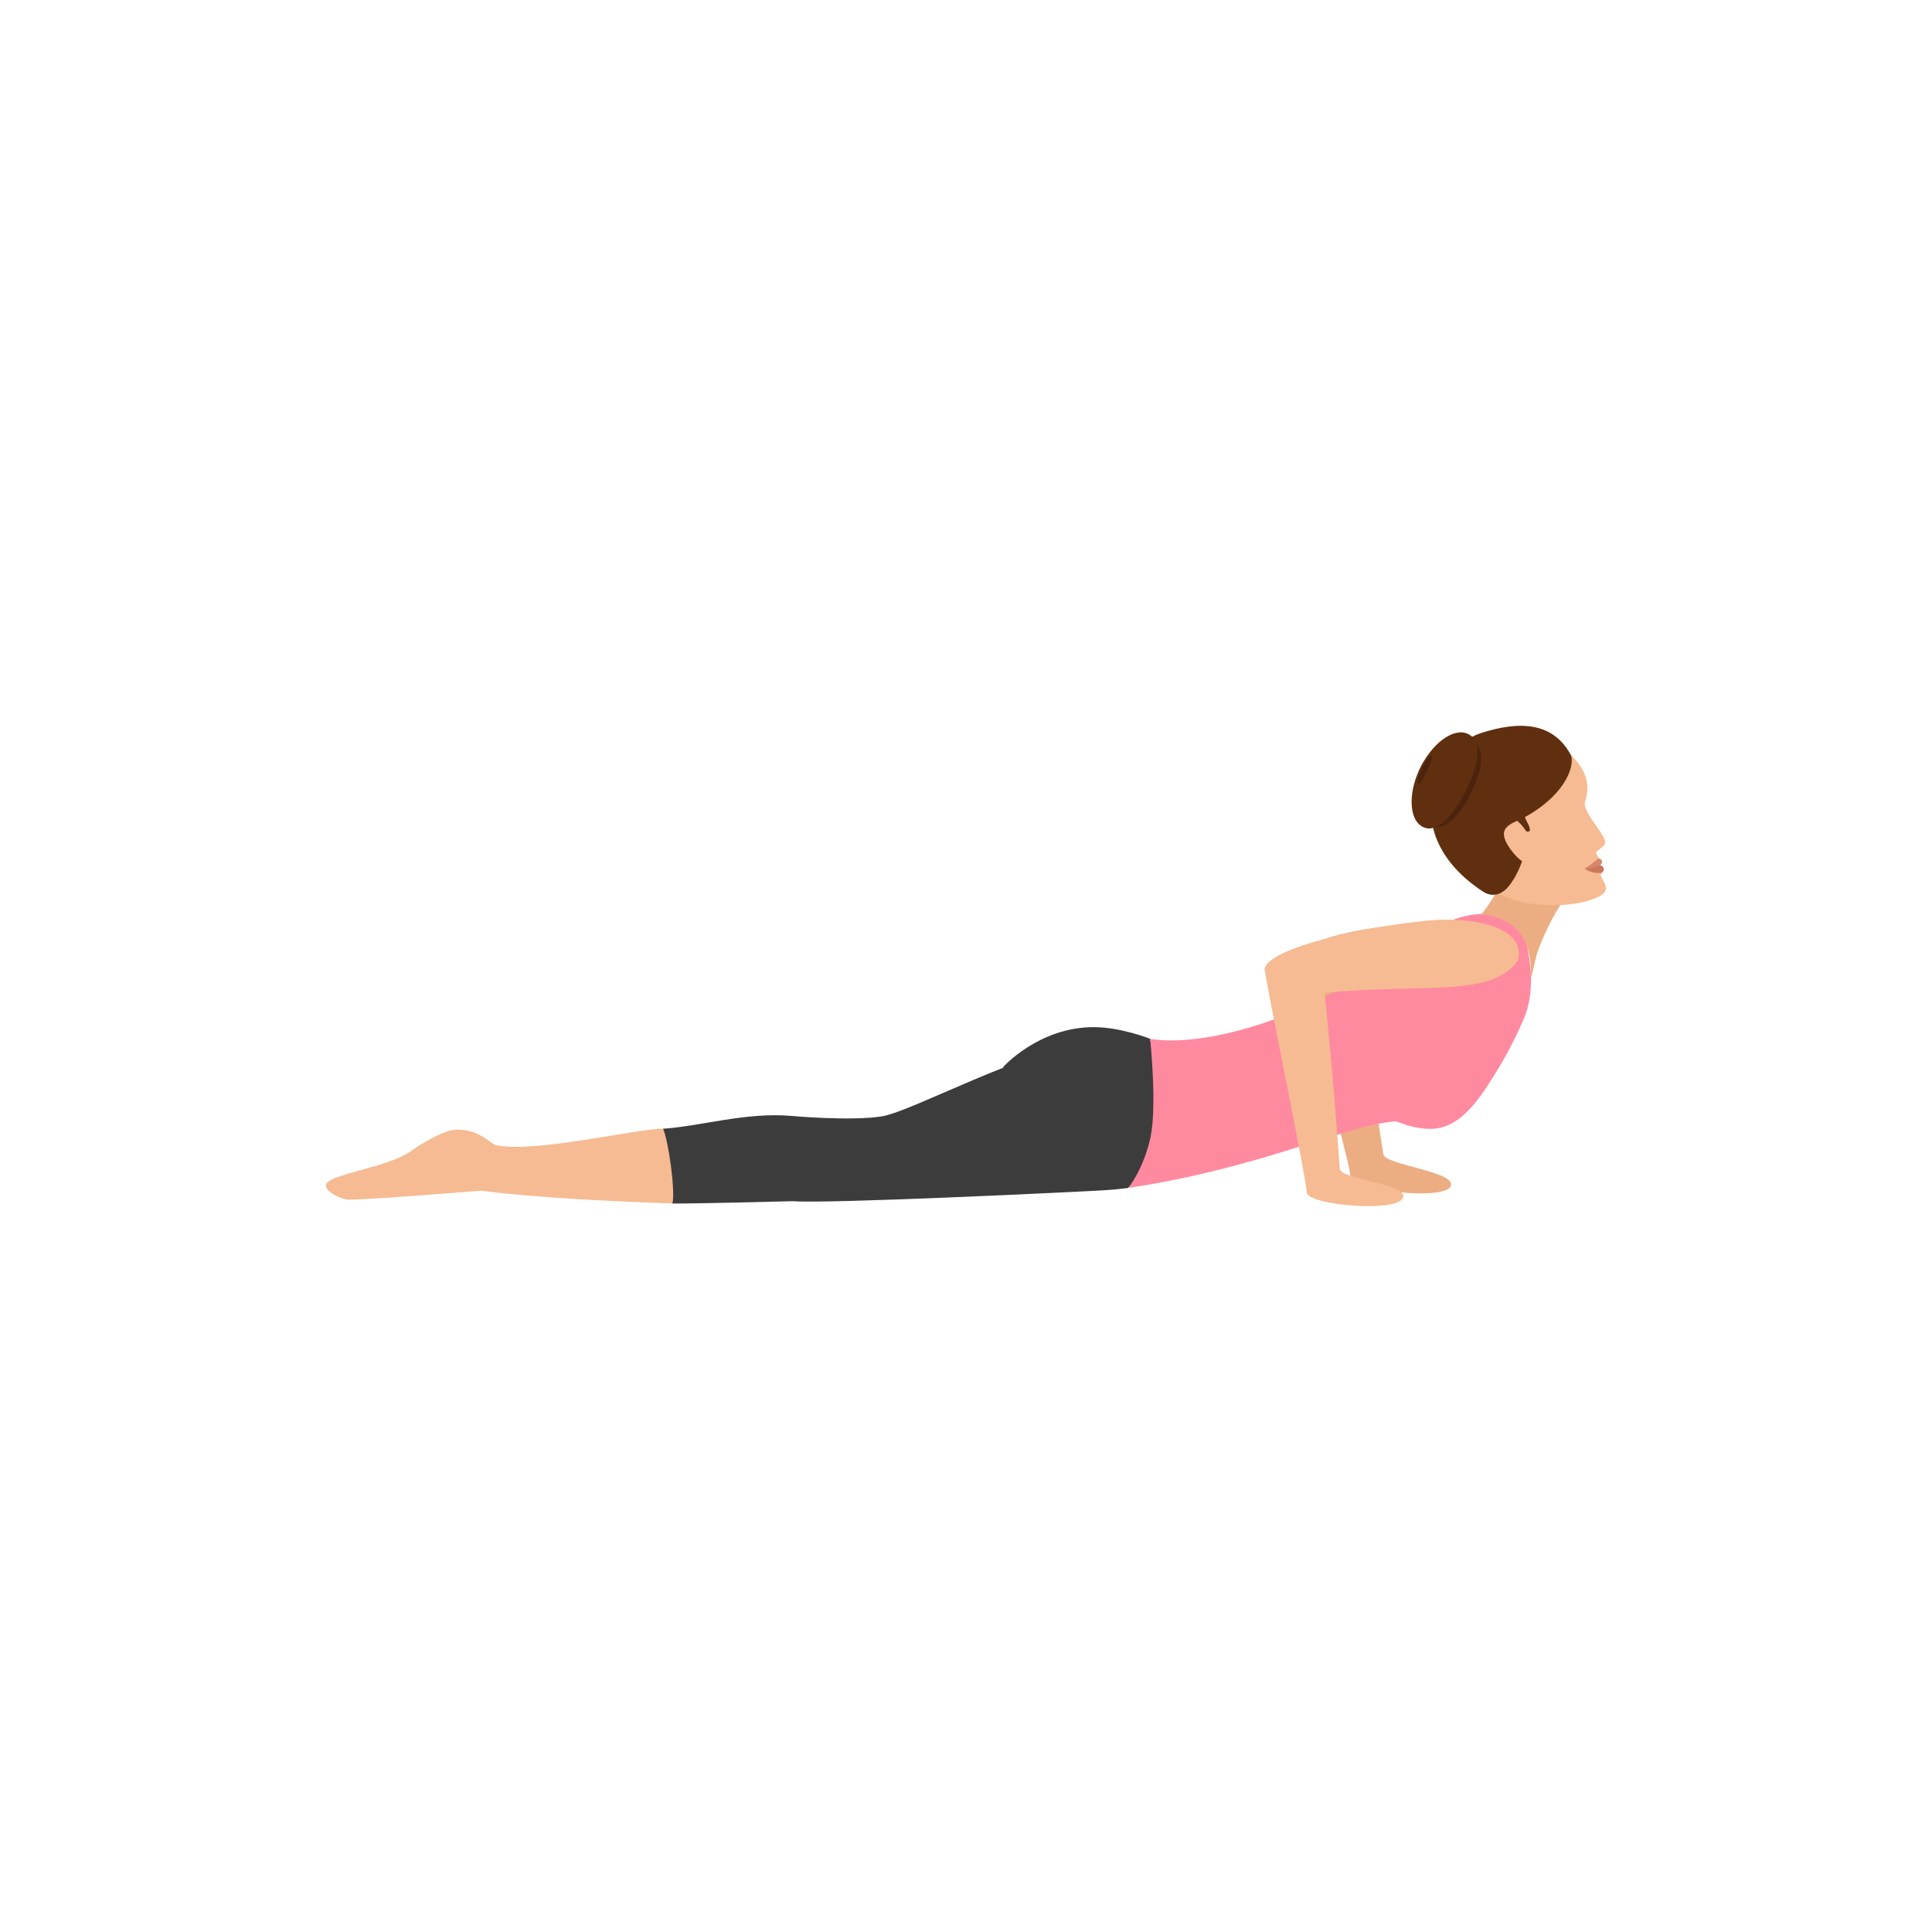 <svg width="500" height="500" viewBox="0 0 500 500" fill="none" xmlns="http://www.w3.org/2000/svg">
<path d="M297.662 268.843C297.662 268.843 290.105 265.82 283.051 265.82C268.843 265.82 259.673 276.098 259.673 276.098C259.673 276.098 253.728 305.119 260.983 305.824C274.688 307.336 285.47 306.328 292.019 307.336L301.794 296.856L297.662 268.843Z" fill="#3D3C3C"/>
<path d="M375.554 306.53C375.554 303.103 358.525 301.39 358.021 298.771C353.587 271.161 353.083 256.247 353.083 256.247C378.678 251.511 387.243 257.759 393.087 247.38C394.095 239.52 382.91 235.893 373.438 238.613C359.633 238.916 336.457 241.838 335.147 248.69C334.946 249.597 349.456 300.887 349.456 304.212C349.456 308.243 375.554 311.064 375.554 306.53Z" fill="#ECAD83"/>
<path d="M371.02 292.12C378.376 291.616 383.212 283.958 387.545 276.905C390.468 272.169 392.785 267.332 394.397 263.604C397.219 256.751 396.11 249.698 395.405 245.768C394.599 241.435 392.584 235.389 381.298 236.699C375.957 237.404 371.322 239.621 351.37 252.015C342.705 260.581 313.785 271.564 297.662 268.843C297.662 268.843 299.476 286.074 297.763 294.236C296.05 302.398 292.019 307.437 292.019 307.437C326.884 302.197 348.952 290.911 361.346 290.206C361.346 290.105 365.881 292.423 371.02 292.12Z" fill="#FF8AA0"/>
<path d="M363.16 309.553C363.16 306.328 346.836 305.119 346.735 302.499C344.72 274.587 342.805 256.953 342.805 256.953C368.702 254.434 386.135 258.263 392.886 248.488C394.599 240.729 384.119 238.009 374.043 238.009C363.966 238.009 329.303 243.954 327.287 250.605C326.985 251.511 338.17 305.22 338.17 308.545C338.069 311.971 363.16 314.087 363.16 309.553Z" fill="#F6BB92"/>
<path d="M397.723 246.876C397.723 246.876 400.141 239.722 404.172 233.676L390.77 224.305C387.243 231.963 383.414 236.598 383.414 236.598C397.421 238.21 395.909 250.101 396.312 253.023L397.723 246.876Z" fill="#ECAD83"/>
<path d="M410.218 207.376C412.334 201.33 408.404 197.098 405.885 194.78C397.823 187.727 391.778 188.734 384.422 191.153C374.647 194.277 379.383 221.181 381.6 225.212C387.445 235.691 404.373 235.087 410.822 233.172C417.876 231.056 415.357 229.242 414.248 226.522C414.248 226.421 414.45 225.917 414.45 225.917C414.148 224.909 413.644 223.7 413.845 222.189C413.845 222.189 413.341 221.383 413.14 220.979C413.039 220.677 412.938 220.476 413.341 220.274C414.248 219.569 415.054 218.964 415.357 218.36C416.163 216.546 409.311 210.198 410.218 207.376Z" fill="#F6BB92"/>
<path d="M410.117 224.708C410.117 224.708 410.923 224.909 414.148 223.902C414.45 223.599 415.054 222.995 414.148 222.289C413.442 221.786 412.233 223.7 410.117 224.708Z" fill="#D6876B"/>
<path d="M410.117 224.708C410.117 224.708 411.326 226.119 414.45 225.917C414.853 225.716 415.054 225.313 415.054 225.111C415.155 224.003 414.047 223.902 414.047 223.902C410.923 224.91 410.117 224.708 410.117 224.708Z" fill="#CC785E"/>
<path d="M383.212 189.742C371.322 193.571 361.044 215.841 383.817 230.754C385.328 231.762 388.351 232.568 391.072 228.537C393.087 225.716 393.994 222.592 393.994 222.592C394.297 221.685 394.498 220.577 394.8 219.468C395.103 218.259 392.483 212.616 393.591 212.011C404.675 206.369 407.598 198.61 406.59 195.486C402.862 188.533 395.909 185.611 383.212 189.742Z" fill="#602F0F"/>
<path d="M390.971 219.871C394.498 224.607 396.715 224.103 399.839 222.793L395.405 215.135L392.684 212.415C389.661 213.725 387.545 215.135 390.971 219.871Z" fill="#F6BB92"/>
<path d="M370.516 213.825C366.989 212.314 366.385 206.167 369.206 200.121C372.027 193.974 377.167 190.246 380.693 191.657C384.22 193.168 384.019 198.005 381.197 204.152C378.476 210.298 374.043 215.337 370.516 213.825Z" fill="#4C230C"/>
<path d="M395.304 212.918C394.8 212.011 394.498 211.104 394.297 210.399C393.994 209.391 393.894 208.686 393.894 208.686L390.871 211.004C391.072 211.507 391.173 212.011 391.374 212.515C391.374 212.515 391.677 212.314 392.281 211.81C392.281 211.81 392.181 211.81 392.181 211.911C392.886 212.515 393.894 213.523 395.002 215.135C395.103 215.236 396.816 215.74 395.304 212.918Z" fill="#602F0F"/>
<path d="M368.501 214.128C364.772 212.616 364.269 205.865 367.292 199.214C370.415 192.564 375.957 188.331 379.686 189.843C383.414 191.354 383.112 196.695 379.988 203.346C376.965 210.097 372.229 215.74 368.501 214.128Z" fill="#602F0F"/>
<path d="M366.989 202.942C366.586 202.741 366.989 200.927 367.997 198.912C368.904 196.896 370.012 195.385 370.415 195.486C370.818 195.687 370.415 197.098 369.408 199.214C368.501 201.33 367.392 203.144 366.989 202.942Z" fill="#4C230C"/>
<path d="M85.55 305.421C89.782 303.204 100.967 301.592 106.106 298.065C109.129 295.949 115.075 292.221 118.601 292.322C124.446 292.523 126.763 295.949 128.376 296.352C138.251 298.569 165.558 291.919 171.604 292.12C181.58 292.523 177.65 311.568 174.023 311.467C144.498 310.46 129.686 308.847 124.446 308.142C124.446 308.142 93.712 310.661 89.883 310.46C87.666 310.157 81.822 307.336 85.55 305.421Z" fill="#F6BB92"/>
<path d="M204.756 288.795C193.168 287.787 181.58 291.415 171.604 292.12C173.015 295.345 174.829 308.344 174.023 311.467C177.65 311.568 205.26 310.863 205.26 310.863C214.127 311.568 276.199 308.545 279.927 308.344C283.656 308.142 287.586 308.041 292.019 307.437L283.757 269.347C266.022 271.161 236.397 287.485 228.335 288.896C220.274 290.206 204.756 288.795 204.756 288.795Z" fill="#3D3C3C"/>
</svg>
